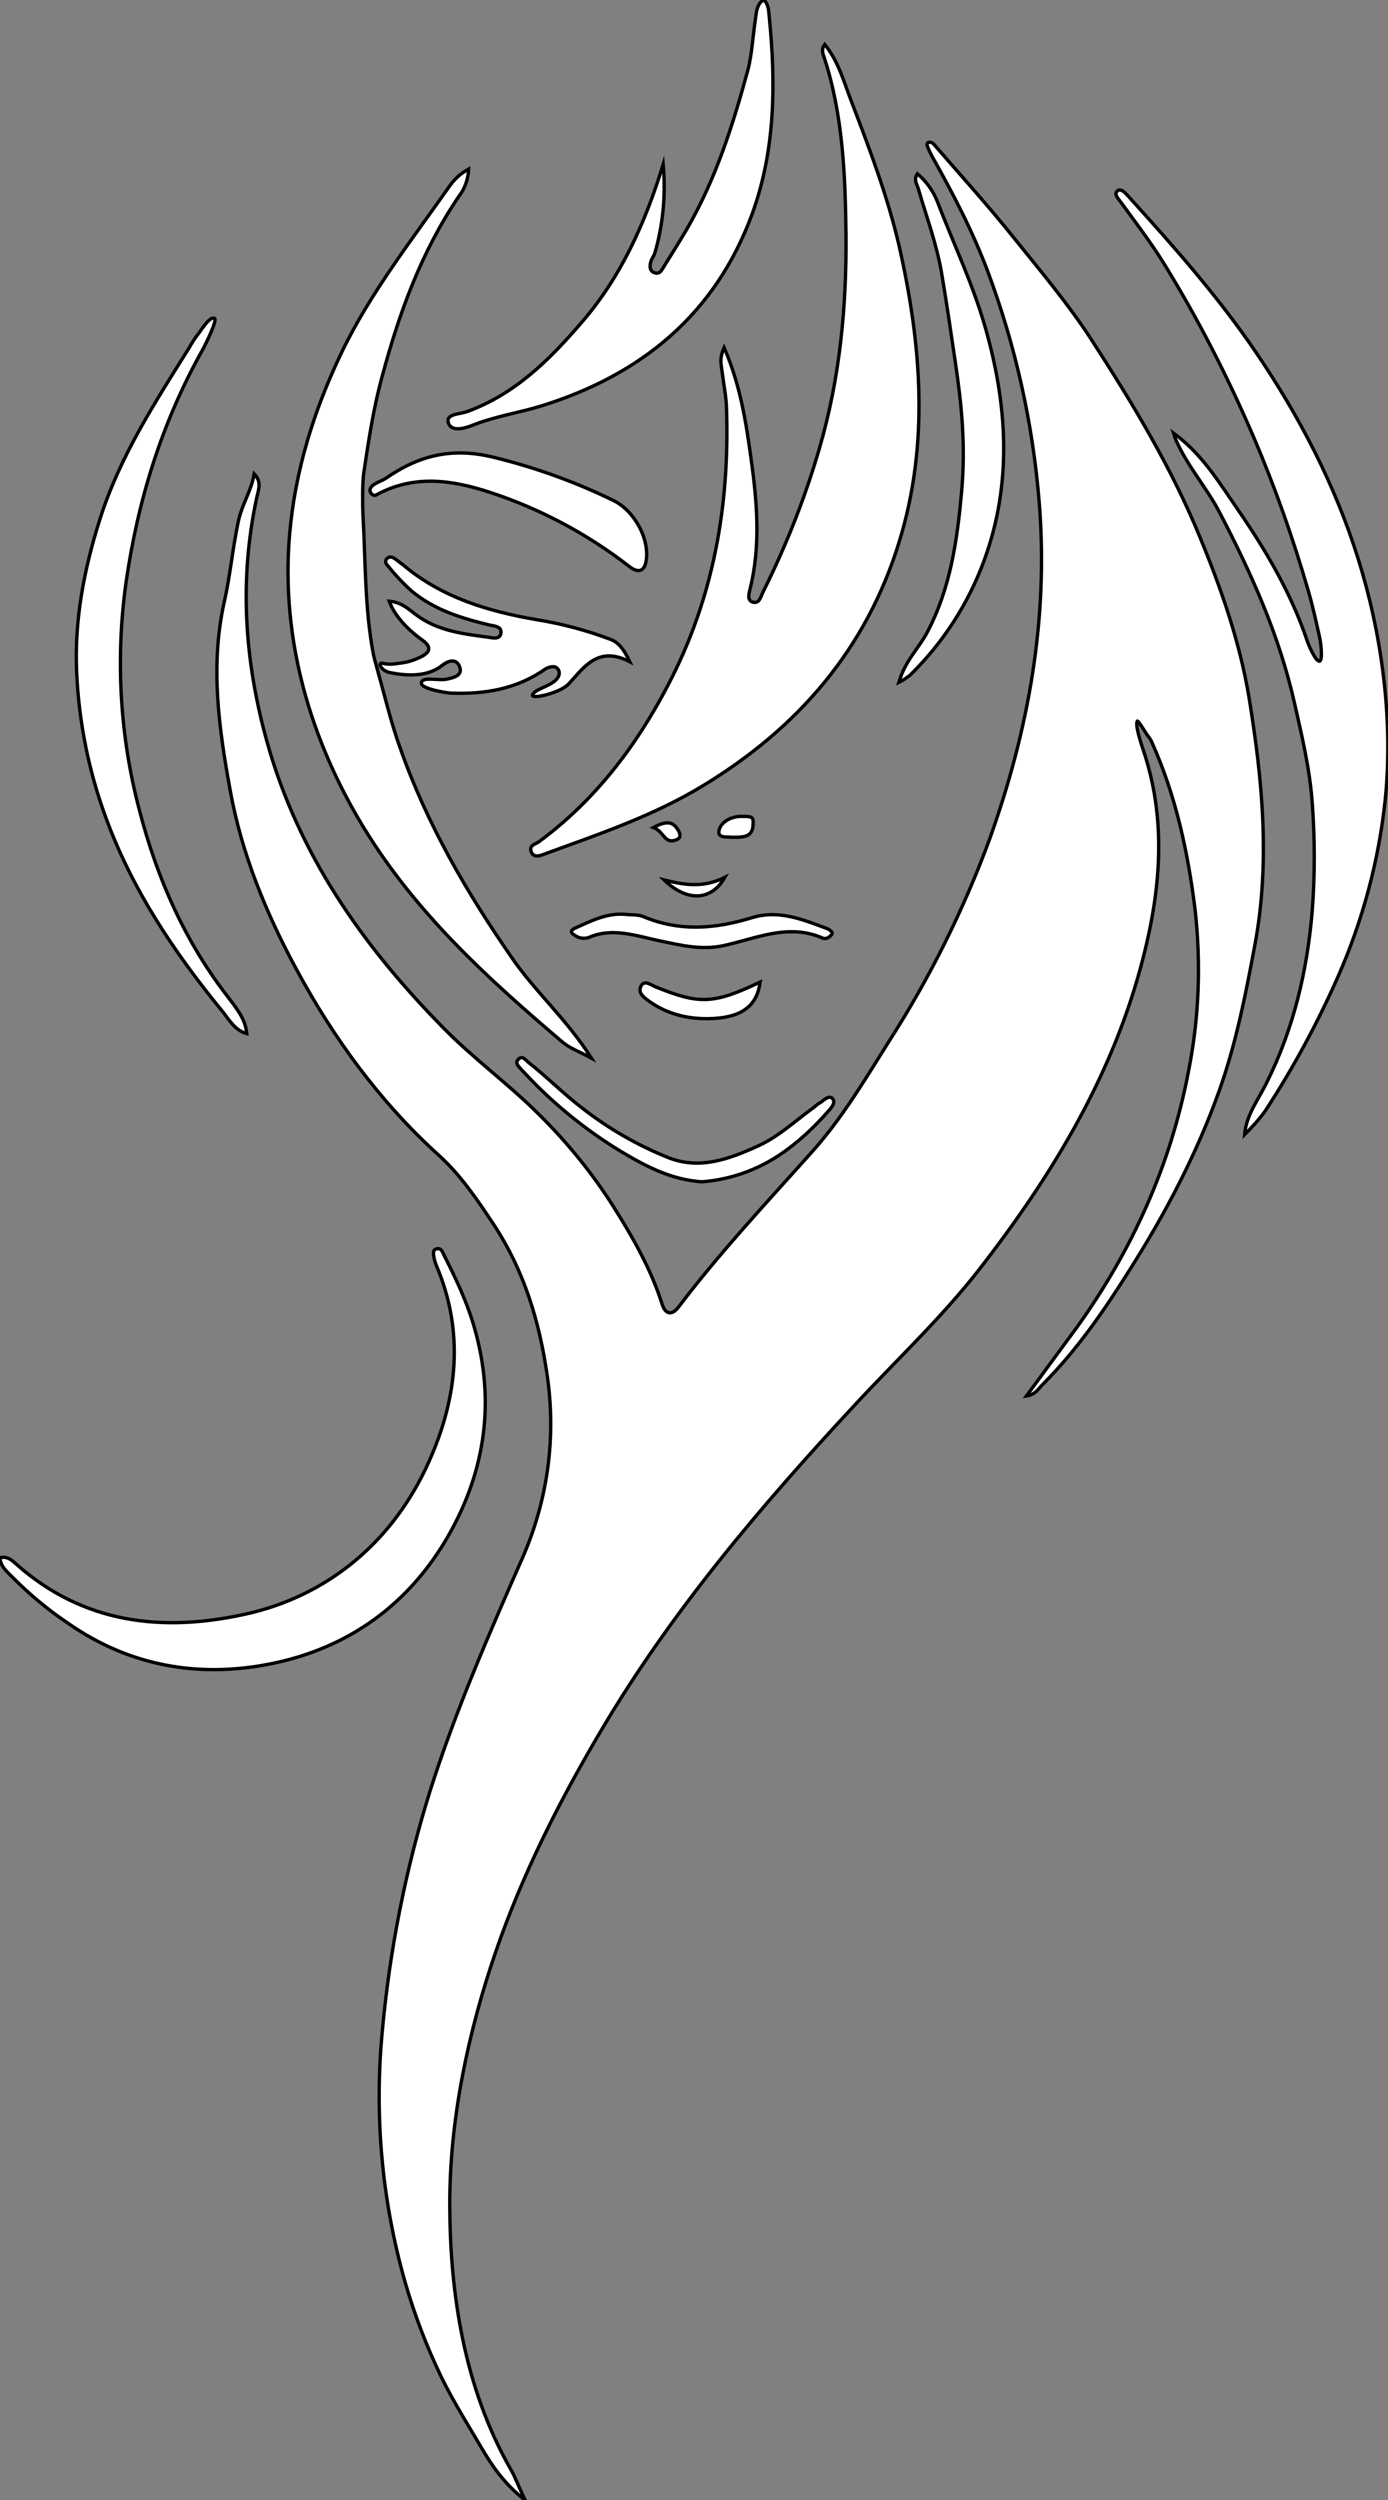 <?xml version="1.0" encoding="utf-8"?>
<!-- Generator: Adobe Illustrator 21.0.0, SVG Export Plug-In . SVG Version: 6.00 Build 0)  -->
<svg version="1.1" id="图层_1" xmlns="http://www.w3.org/2000/svg" xmlns:xlink="http://www.w3.org/1999/xlink" x="0px" y="0px"
	 viewBox="0 0 412.3 742.3" style="enable-background:new 0 0 412.3 742.3;" xml:space="preserve">
<rect x="0" y="0" width="412.3" height="742.3" fill="#808080" stroke="none"/>
<style type="text/css">
	.st0{fill:#FFFFFF;stroke:#000000;stroke-miterlimit:10;}
</style>
<title>Anime10_13_688</title>
<g>
	<path id="XE655FFM2Gra8OT30" class="st0" d="M371,207c-2.7-16.2-8.1-31.8-14.4-47.1c-8.5-20.9-20.1-40-32.3-58.9
		c-7.1-11-16.5-22.1-23.8-31.2s-15.1-17.7-22.7-26.5c-0.5-0.6-1.1-1.3-2.1-1c-0.1,0.2-0.5,0.6-0.3,0.9c0.4,1.1,0.9,2.1,1.4,3.1
		c6.2,11,12,22.1,16.5,34c8.3,22.1,13.5,45.3,15.4,68.9c2.8,34.6-3.2,67.9-14.9,100.4c-7.7,20.8-17.6,40.7-29.6,59.4
		c-7.1,11.3-13.9,22.8-22.8,32.8c-13.5,15.1-27.4,29.9-39.7,46.1c-2.2,3-4.1,2.2-5-0.6c-3.3-10.4-8.6-19.7-14.4-28.9
		c-6.3-10-13.8-19.2-22.2-27.5c-9.1-9.1-19.5-16.6-28.5-25.8c-23.9-24.3-43-51.5-52.3-84.9c-6.7-24.1-8.3-48.1-3-72.6
		c0.5-2.2,1.5-4.6-0.8-6.9c-0.8,5-3.7,9.2-4.7,14.1c-1.7,7.9-2.4,16.1-4.2,24c-4.2,18.9-1.6,37.3,1.8,56s10.6,36.3,19.7,53.1
		c11.1,20.5,24.7,39.2,42,54.9c6.8,6.1,11.8,13.6,16.7,21c8.8,13.4,13.4,28.4,15.7,44.3c2.8,18.6,0.2,37.5-7.4,54.7
		c-9.9,22.5-19.7,45-27.2,68.5c-7.4,23.6-12.2,47.9-14.4,72.5c-2.3,24.8,0,49.8,6.8,73.7c2.8,9.7,6.4,19.2,10.8,28.3
		c3.5,7.2,8.6,15.3,11.8,20.8s6.9,10.9,13.1,15.8c-1.9-4-2.9-6.8-4.4-9.4c-13.8-24.2-17.9-52.2-18-78s5.6-52,13.6-75.3
		s19-45,31.5-66.1c20.9-35.3,47.3-66.4,75.1-96.3c12.4-13.4,25.8-25.9,37.1-40.4c21.8-28.1,40-58.1,48.8-93
		c5.2-20.6,6.8-41-0.2-61.5c-0.5-1.5-2.5-7.5-1.6-8.3c0.5,0.2,2.7,4,3,4.3c0.5,0.6,1,1.3,1.3,2.1c7.1,15.8,10.7,32.6,12.8,49.6
		c1.8,16.1,1.2,32.3-2,48.2c-5.3,27.8-16.7,52.9-33.1,75.8l-15,20.4c2.7-0.4,3.6-2.2,4.8-3.4c10.2-10.2,18.3-22,25.9-34.1
		c10.7-16.9,20-34.6,26.7-53.5c4.9-13.9,7.7-28.1,10.4-42.6C377.4,256,375,231.5,371,207z"/>
	<path id="X8D05DDM2Gra4Co8_1_" class="st0" d="M215.1,103.2c4.9,11.4,6.5,22.2,8,33c1.8,12.9,2.9,25.8-0.3,38.7
		c-0.3,1.3-1,3.4,0.9,3.9s2.3-1.7,2.9-2.9c6.9-13.8,12.6-28.2,16.9-43.1c6-20.7,8-41.9,7.8-63.2c-0.2-17.5-0.9-35.3-6.4-52.3
		c-0.4-1.2-1.1-2.5,0.1-4.1c4.1,5.1,5.7,11.2,7.9,16.9c5.4,14.1,10.8,28.3,14.2,43c6.6,29.2,9,58.6,0,87.8
		c-9.8,31.9-30.1,55.3-58.3,72.4c-14.8,9-31,14.4-47.1,20.3c-1.3,0.5-3.2,1.2-3.9-0.7s1.1-2.2,2.2-2.9
		c16.7-12.3,28.9-28.3,38.4-46.5c13.6-25.9,18.4-53.6,17.4-82.5c-0.1-3.3-0.8-6.6-1.2-9.9S213.6,106.7,215.1,103.2z"/>
	<path id="X0014AAM2Gra3OT24" class="st0" d="M116.3,199.8c5.3,1,11,1,15-2.2c1.5-1.2,4.1-2.4,5.2,0.3c1.1,2.7-1.8,3.3-3.5,3.7
		c-2.6,0.7-8.1-1-7.8,1.4c0.2,1.5,7,2.7,8.7,2.8c10,0.4,19.6-1.2,28-7.1c1.1-0.7,2.8-1.1,3.6-0.3s0.8,1.8,0.2,2.8
		c-1.7,2.6-6.7,3.2-7.5,5.1c-0.7,1.5,8.2-0.5,10.7-3.2c4.4-4.7,8.6-11.6,18.2-6.6c-1.8-3.8-3.4-5.7-5.6-6.6
		c-7.1-2.7-14.6-4.7-22.1-5.9c-14.5-2.5-28.2-6.6-39.7-16.3l-2.4-1.8c-0.7-0.5-1.5-0.8-2.3-0.1s-0.4,1.6,0.2,2.2
		c2.2,2.7,4.6,5.3,7.2,7.6c6.8,5.6,14.8,8,23.1,10c1.4,0.3,3.6,0.4,3.3,2.4s-2.5,1.4-3.8,1.2c-7.6-1-15.2-1.9-21.6-6.8
		c-2.1-1.6-4.2-3.6-7.8-3.9c2.1,5.5,7,9.5,9.9,11.6c2.9,2.1,2.3,3.7-1,5.2c-2.9,1.3-4.1,1.4-7.1,1.8c-1.4,0.2-2.9,0.1-3.9-0.2
		c-0.4-0.1-0.7,0.3-0.6,0.6C113.4,198.7,114.5,199.5,116.3,199.8z"/>
	<path id="X8D05DDM2Gra7Co8" class="st0" d="M108.1,140.1c1.4-9.3,2.8-18.7,5.3-27.9c5.1-19.1,11.7-37.4,22.9-53.9
		c1.8-2.3,2.8-5.2,2.9-8.1c-0.9,0.5-1.8,1.1-2.7,1.8c-1,0.9-1.9,1.8-2.7,2.9c-11.4,16.2-24,32.4-32.3,49.7S87.6,139.9,86,159
		c-2.6,31.2,6.4,61,21.9,86.5s37,45.1,59.4,64.1c2.1,1.7,4.7,2.6,8.4,4.6c-7.4-11.6-16.6-19.6-23.5-29.6
		c-13.6-19.6-25.5-40.1-33.4-62.7c-2.2-6.1-3.8-12.4-5.5-18.7c-0.2-0.8-2.2-7.8-2.4-9c-2.6-13.7-2.3-27.7-3.1-41.6
		C107.7,150.2,107.6,143.3,108.1,140.1z"/>
	<path id="X0014AAM2Gra4OT24_1_" class="st0" d="M182.2,148.6c-11.3-5.5-23.2-9.8-35.5-12.8c-12.1-3-22-0.8-32.2,6.3
		c-1.4,0.9-4.6,1.7-4.6,3.5c0,0.8,1,1.8,1.8,1.4c11.2-6.2,22.6-4.5,33.9-0.8c14.9,4.9,28.8,12.3,41.2,21.9c2.2,1.8,4.5,2.1,5.1-1.4
		C193.1,160.1,188.4,151.6,182.2,148.6z"/>
	<path id="XBD54E0M2Gra4OT1" class="st0" d="M369.7,336.9c0.5-5.9,4.1-10.4,6.5-15.3c8.1-16.2,12.1-33.3,13.6-51.2
		c0.8-10.6,0.8-21.3,0-31.9c-0.7-10-3-19.7-5.2-29.4c-4.5-20.2-12.8-38.7-22.3-56.9c-3.9-7.5-9.7-13.9-13.1-21.8
		c-0.2-0.4-0.3-0.9-0.6-1.8c8.6,6.3,13.7,14.9,19.3,23c8.3,12.1,15.7,24.7,20.4,38.7c0.4,1.2,2.6,6.4,3.7,6c1-0.3,0.3-5.8,0-7
		c-1-4.5-2-9.1-3.3-13.6c-4.5-15.6-9.9-30.9-16.3-45.9c-7.6-17.7-16.4-34.9-26.5-51.3c-4-6.5-8.7-12.6-13.2-18.8
		c-0.7-0.9-1.8-2.1-0.8-3s2.3,0.5,3.1,1.4c13.5,14.9,26.9,30,38.2,46.7c12.8,18.9,23.3,39,30.2,61s10.5,47.2,8.1,71.4
		c-1.9,18.3-6.7,36.1-14.1,52.9c-6.1,13.8-13.3,27.1-21.6,39.8C374,332.4,371.9,334.7,369.7,336.9z"/>
	<path id="XFF00FFM2Gra1Co7" class="st0" d="M0,462.5c2.2-0.5,3.6,0.8,4.9,2c19.9,17.6,43.3,20.2,67.9,14.8s44.1-21.6,54.7-45.5
		c8.4-18.8,10.5-38.4,2.1-58.1c-0.3-0.8-0.6-1.6-0.7-2.4c-0.1-0.9-0.5-2.2,0.8-2.5s1.7,0.8,2.1,1.7c3.6,7.1,7,14.2,9.2,22
		c6.1,21.5,3.2,42-7.6,61.1c-11.7,20.7-29.9,33.8-52.9,38.4c-21.3,4.3-42,0.8-60.4-12.1c-6.1-4.1-11.7-8.8-16.8-14
		C1.7,466.3,0.1,464.9,0,462.5z"/>
	<path id="XBD54E0M2Gra8OT1" class="st0" d="M197,48.8c0.8,8.9,0,17.8-2.5,26.4c-0.2,0.6-0.6,1.2-0.9,1.8s-1.2,3.1,0.6,3.9
		s2.4-0.8,3.1-1.9c2.3-3.7,4.6-7.3,6.8-11.1c8.5-14.7,13.6-30.7,18-46.9c1.3-4.9,1.5-10.2,2.3-15.3c0.3-2,0.3-4.3,2.4-5.8
		c1.6,1.4,1.5,3.4,1.7,5.1c2,19.9,1.8,39.7-5.1,58.6c-10.9,29.6-32.7,47.6-62.5,56.9c-6.8,2.1-13.9,3.1-20.6,5.8
		c-2.3,0.9-6.2,2-7.1-0.7c-0.9-2.7,3.2-2.6,5.3-3.3c14.3-5.1,24.7-15.4,34.3-26.6C184.5,82.2,191.7,66.1,197,48.8z"/>
	<path id="X5104AAM2Gra4Co9" class="st0" d="M73.3,306.9c-3.4-0.9-5.1-3.9-6.9-6.2c-14.6-17.8-27.3-36.7-35.2-58.6
		c-4.9-13.5-7.7-27.6-8.4-41.9c-0.8-15.7,2.1-31,6.9-46.1c5.9-18.6,16.4-34.7,26.6-51c0.1-0.3,1.8-3,2.1-3.3c1.6-2,3.8-5.9,5.3-5.3
		c1,0.4-2.6,7.7-3.6,9.5c-12.1,21.6-19.2,44.7-22.7,69.2c-3.1,22.5-1.8,45.4,4,67.3c5.2,20.2,13.6,39.3,26.6,55.9
		C71.7,301.2,72.9,303.4,73.3,306.9z"/>
	<path id="X8D05DDM2Gra4Co8" class="st0" d="M267,202.6c1.9-6.5,6-10.2,8.4-14.8c6.9-13,8.9-27.2,10.2-41.3s0.1-25.9-1.8-38.8
		c-1.3-8.8-2.6-17.8-4.1-26.6s-4.5-16.7-6.9-25c-0.4-1.4-1.5-2.7-0.3-4.5c2.5,2.1,4.5,4.8,5.8,7.9c4.7,12.3,10.4,24.2,14.1,36.8
		c6.8,23.2,8.5,46.9-0.1,70.2c-4.7,12.8-12.2,24.4-22,34C269.3,201.3,268.2,202,267,202.6z"/>
	<path id="X0014AAM2Gra4OT24" class="st0" d="M208.5,350.9c-9.1-0.6-16.7-4.6-24.2-9.1c-10.2-6.2-19.6-13.8-27.8-22.5l-1.7-1.8
		c-0.7-0.9-2-1.8-0.8-3s2.1,0.2,2.9,0.9c5.5,4.3,10.4,9.3,15.9,13.5c7.9,6.2,16.6,11.2,25.9,14.9c9.3,3.6,18,0.3,26.4-3.5
		c6.2-2.8,11-7.4,16.4-11.3c0.7-0.5,1.2-1.1,2-1.5s2.7-2.6,3.8-1.3s-0.6,3-1.6,4.1c-3.5,4-7.4,7.7-11.7,10.9
		C226.6,346.8,217.8,350.2,208.5,350.9z"/>
	<path id="XFF3366M2Color4_1_" class="st0" d="M185.8,271.5c1.8,0.2,3.8,0,5.4,0.7c10.7,4.5,21.4,3.6,32.1,0.3
		c8.1-2.5,15.3,0.6,22.6,3.3c0.5,0.2,1.3,0.9,1.3,1.3s-0.9,1.3-1.7,1.5c-0.3,0.1-0.7,0.1-1,0c-10.3-4.6-19.9,0.1-29.7,2.2
		c-6.7,1.4-12.8-0.2-19.1-1.5s-13.8-4.1-20.9-0.9c-1.3,0.4-2.8,0.2-3.9-0.6c-1.5-0.8-1.6-1.6,0.1-2.3
		C175.7,273.4,180.4,271,185.8,271.5z"/>
	<path id="XFF9900M2Color3" class="st0" d="M225.8,291.6c-0.9,6.8-5.1,10.3-13.7,10.8c-6.9,0.4-13.6-1-19.4-5.2
		c-1.5-1.1-3.3-2.4-2.3-4.4s3-0.3,4.3,0.2C207.7,298.3,211.9,298.2,225.8,291.6z"/>
	<path id="X008FD2M2Gra4OT33_1_" class="st0" d="M217.2,248.6c-1.2-0.2-4.2,0.4-3.6-2.1s3.6-4.1,6.6-4.1s3.7,0,3.5,2.4
		C223.6,248.8,220.5,248.6,217.2,248.6z"/>
	<path id="XFF3366M2Color4" class="st0" d="M215.3,260.5c-4,7.1-11.3,7.3-18,0.8C203.8,262.9,209.1,263.6,215.3,260.5z"/>
	<path id="X008FD2M2Gra4OT33" class="st0" d="M194.1,245.7c3.4-1.8,5.5-2,7.1,0.4s0.4,3.1-0.7,3.4
		C197.4,250.5,197.1,246.8,194.1,245.7z"/>
</g>
</svg>
